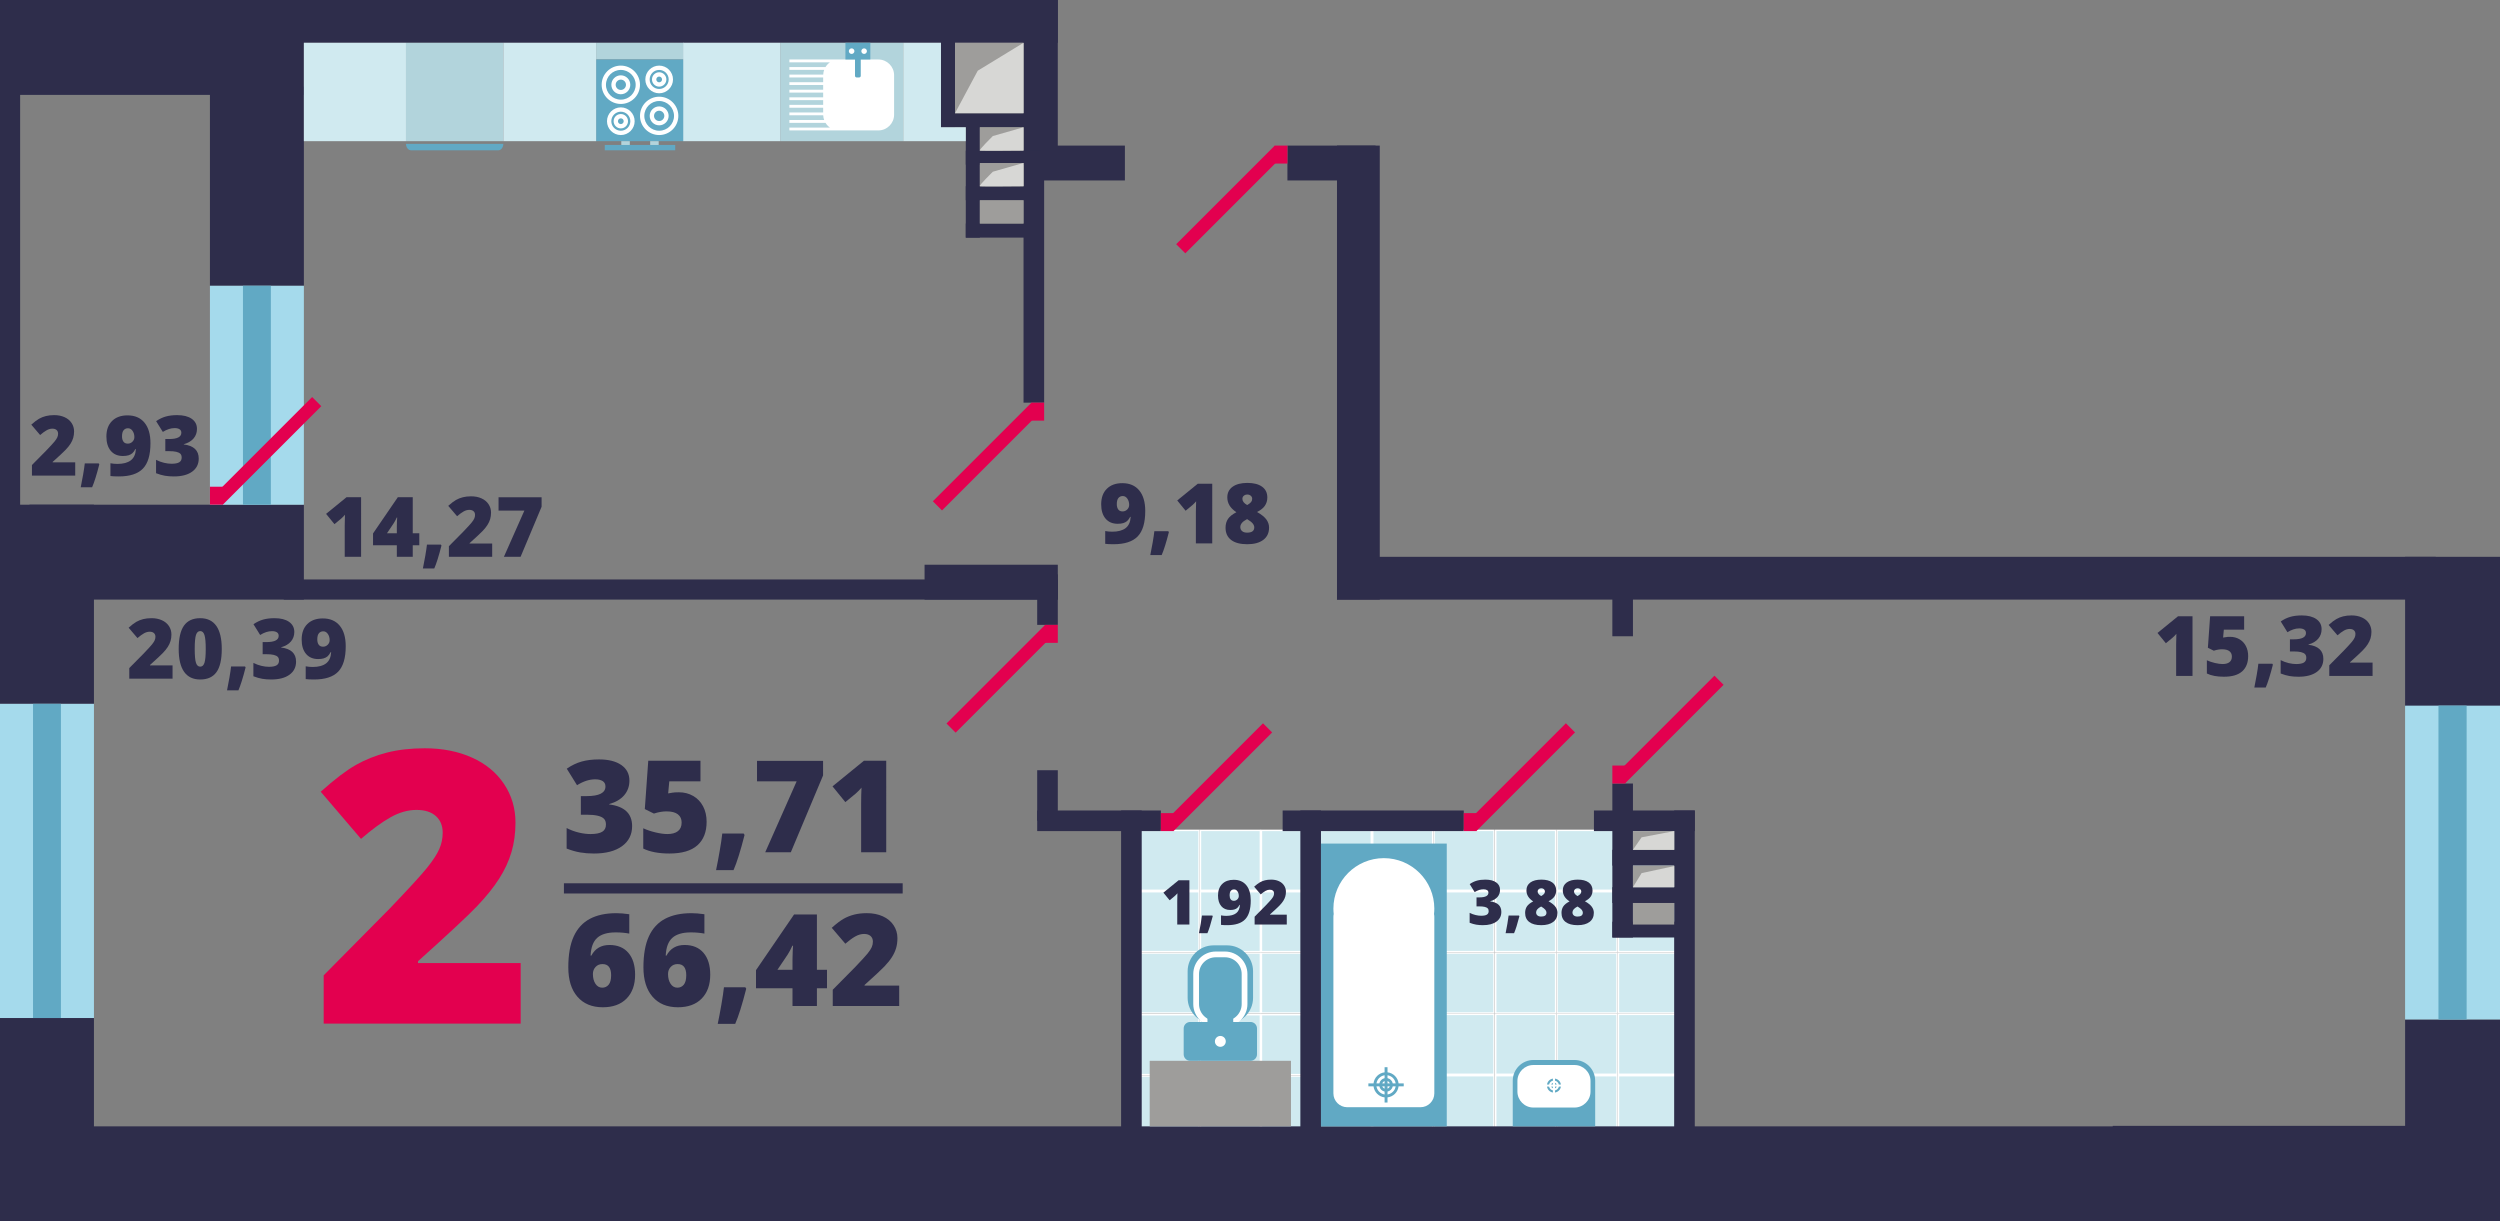 <?xml version="1.0" encoding="utf-8"?>
<!-- Generator: Adobe Illustrator 16.0.0, SVG Export Plug-In . SVG Version: 6.00 Build 0)  -->
<!DOCTYPE svg PUBLIC "-//W3C//DTD SVG 1.1//EN" "http://www.w3.org/Graphics/SVG/1.1/DTD/svg11.dtd">
<svg version="1.1" id="Слой_1" xmlns="http://www.w3.org/2000/svg" xmlns:xlink="http://www.w3.org/1999/xlink" x="0px" y="0px"
	 width="434.667px" height="212.333px" viewBox="0 0 434.667 212.333" enable-background="new 0 0 434.667 212.333"
	 xml:space="preserve">
<rect x="0" y="0" width="434.667" height="212.333" fill="#808080" stroke="none"/>
<rect x="228.007" y="155.041" fill="#D0EAF0" width="10.417" height="10.417"/>
<path fill="#FFFFFF" d="M238.298,165.333h-10.167v-10.167h10.167V165.333z M238.548,154.916h-10.667v10.667h10.667V154.916z"/>
<rect x="238.673" y="155.041" fill="#D0EAF0" width="10.417" height="10.417"/>
<path fill="#FFFFFF" d="M248.965,165.333h-10.167v-10.167h10.167V165.333z M249.215,154.916h-10.667v10.667h10.667V154.916z"/>
<rect x="249.34" y="155.041" fill="#D0EAF0" width="10.417" height="10.417"/>
<path fill="#FFFFFF" d="M259.631,165.333h-10.167v-10.167h10.167V165.333z M259.881,154.916h-10.667v10.667h10.667V154.916z"/>
<rect x="260.057" y="155.041" fill="#D0EAF0" width="10.417" height="10.417"/>
<path fill="#FFFFFF" d="M270.349,165.333h-10.167v-10.167h10.167V165.333z M270.599,154.916h-10.667v10.667h10.667V154.916z"/>
<rect x="270.724" y="155.041" fill="#D0EAF0" width="10.417" height="10.417"/>
<path fill="#FFFFFF" d="M281.016,165.333h-10.167v-10.167h10.167V165.333z M281.266,154.916h-10.667v10.667h10.667V154.916z"/>
<rect x="281.391" y="155.041" fill="#D0EAF0" width="10.417" height="10.417"/>
<path fill="#FFFFFF" d="M291.683,165.333h-10.167v-10.167h10.167V165.333z M291.933,154.916h-10.667v10.667h10.667V154.916z"/>
<rect x="228.007" y="144.375" fill="#D0EAF0" width="10.417" height="10.417"/>
<path fill="#FFFFFF" d="M238.298,154.666h-10.167v-10.167h10.167V154.666z M238.548,144.25h-10.667v10.667h10.667V144.25z"/>
<rect x="238.673" y="144.375" fill="#D0EAF0" width="10.417" height="10.417"/>
<path fill="#FFFFFF" d="M248.965,154.666h-10.167v-10.167h10.167V154.666z M249.215,144.25h-10.667v10.667h10.667V144.25z"/>
<rect x="249.34" y="144.375" fill="#D0EAF0" width="10.417" height="10.417"/>
<path fill="#FFFFFF" d="M259.631,154.666h-10.167v-10.167h10.167V154.666z M259.881,144.25h-10.667v10.667h10.667V144.25z"/>
<rect x="260.057" y="144.375" fill="#D0EAF0" width="10.417" height="10.417"/>
<path fill="#FFFFFF" d="M270.349,154.666h-10.167v-10.167h10.167V154.666z M270.599,144.25h-10.667v10.667h10.667V144.25z"/>
<rect x="270.724" y="144.375" fill="#D0EAF0" width="10.417" height="10.417"/>
<path fill="#FFFFFF" d="M281.016,154.666h-10.167v-10.167h10.167V154.666z M281.266,144.25h-10.667v10.667h10.667V144.25z"/>
<rect x="281.391" y="144.375" fill="#D0EAF0" width="10.417" height="10.417"/>
<path fill="#FFFFFF" d="M291.683,154.666h-10.167v-10.167h10.167V154.666z M291.933,144.25h-10.667v10.667h10.667V144.25z"/>
<rect x="228.007" y="165.708" fill="#D0EAF0" width="10.417" height="10.417"/>
<path fill="#FFFFFF" d="M238.298,176h-10.167v-10.167h10.167V176z M238.548,165.583h-10.667v10.667h10.667V165.583z"/>
<rect x="238.673" y="165.708" fill="#D0EAF0" width="10.417" height="10.417"/>
<path fill="#FFFFFF" d="M248.965,176h-10.167v-10.167h10.167V176z M249.215,165.583h-10.667v10.667h10.667V165.583z"/>
<rect x="249.34" y="165.708" fill="#D0EAF0" width="10.417" height="10.417"/>
<path fill="#FFFFFF" d="M259.631,176h-10.167v-10.167h10.167V176z M259.881,165.583h-10.667v10.667h10.667V165.583z"/>
<rect x="260.057" y="165.708" fill="#D0EAF0" width="10.417" height="10.417"/>
<path fill="#FFFFFF" d="M270.349,176h-10.167v-10.167h10.167V176z M270.599,165.583h-10.667v10.667h10.667V165.583z"/>
<rect x="270.724" y="165.708" fill="#D0EAF0" width="10.417" height="10.417"/>
<path fill="#FFFFFF" d="M281.016,176h-10.167v-10.167h10.167V176z M281.266,165.583h-10.667v10.667h10.667V165.583z"/>
<rect x="281.391" y="165.708" fill="#D0EAF0" width="10.417" height="10.417"/>
<path fill="#FFFFFF" d="M291.683,176h-10.167v-10.167h10.167V176z M291.933,165.583h-10.667v10.667h10.667V165.583z"/>
<rect x="228.007" y="176.365" fill="#D0EAF0" width="10.417" height="10.416"/>
<path fill="#FFFFFF" d="M238.298,186.656h-10.167v-10.167h10.167V186.656z M238.548,176.239h-10.667v10.667h10.667V176.239z"/>
<rect x="238.673" y="176.365" fill="#D0EAF0" width="10.417" height="10.416"/>
<path fill="#FFFFFF" d="M248.965,186.656h-10.167v-10.167h10.167V186.656z M249.215,176.239h-10.667v10.667h10.667V176.239z"/>
<rect x="249.34" y="176.365" fill="#D0EAF0" width="10.417" height="10.416"/>
<path fill="#FFFFFF" d="M259.631,186.656h-10.167v-10.167h10.167V186.656z M259.881,176.239h-10.667v10.667h10.667V176.239z"/>
<rect x="260.057" y="176.365" fill="#D0EAF0" width="10.417" height="10.416"/>
<path fill="#FFFFFF" d="M270.349,186.656h-10.167v-10.167h10.167V186.656z M270.599,176.239h-10.667v10.667h10.667V176.239z"/>
<rect x="270.724" y="176.365" fill="#D0EAF0" width="10.417" height="10.416"/>
<path fill="#FFFFFF" d="M281.016,186.656h-10.167v-10.167h10.167V186.656z M281.266,176.239h-10.667v10.667h10.667V176.239z"/>
<rect x="281.391" y="176.365" fill="#D0EAF0" width="10.417" height="10.416"/>
<path fill="#FFFFFF" d="M291.683,186.656h-10.167v-10.167h10.167V186.656z M291.933,176.239h-10.667v10.667h10.667V176.239z"/>
<rect x="228.007" y="187.031" fill="#D0EAF0" width="10.417" height="10.417"/>
<path fill="#FFFFFF" d="M238.298,197.323h-10.167v-10.167h10.167V197.323z M238.548,186.906h-10.667v10.667h10.667V186.906z"/>
<rect x="238.673" y="187.031" fill="#D0EAF0" width="10.417" height="10.417"/>
<path fill="#FFFFFF" d="M248.965,197.323h-10.167v-10.167h10.167V197.323z M249.215,186.906h-10.667v10.667h10.667V186.906z"/>
<rect x="249.34" y="187.031" fill="#D0EAF0" width="10.417" height="10.417"/>
<path fill="#FFFFFF" d="M259.631,197.323h-10.167v-10.167h10.167V197.323z M259.881,186.906h-10.667v10.667h10.667V186.906z"/>
<rect x="260.057" y="187.031" fill="#D0EAF0" width="10.417" height="10.417"/>
<path fill="#FFFFFF" d="M270.349,197.323h-10.167v-10.167h10.167V197.323z M270.599,186.906h-10.667v10.667h10.667V186.906z"/>
<rect x="270.724" y="187.031" fill="#D0EAF0" width="10.417" height="10.417"/>
<path fill="#FFFFFF" d="M281.016,197.323h-10.167v-10.167h10.167V197.323z M281.266,186.906h-10.667v10.667h10.667V186.906z"/>
<rect x="281.391" y="187.031" fill="#D0EAF0" width="10.417" height="10.417"/>
<path fill="#FFFFFF" d="M291.683,197.323h-10.167v-10.167h10.167V197.323z M291.933,186.906h-10.667v10.667h10.667V186.906z"/>
<rect x="228.007" y="197.634" fill="#D0EAF0" width="10.417" height="9.907"/>
<path fill="#FFFFFF" d="M238.298,207.416h-10.167v-9.657h10.167V207.416z M238.548,197.509h-10.667v10.157h10.667V197.509z"/>
<rect x="238.673" y="197.634" fill="#D0EAF0" width="10.417" height="9.907"/>
<path fill="#FFFFFF" d="M248.965,207.416h-10.167v-9.657h10.167V207.416z M249.215,197.509h-10.667v10.157h10.667V197.509z"/>
<rect x="249.34" y="197.634" fill="#D0EAF0" width="10.417" height="9.907"/>
<path fill="#FFFFFF" d="M259.631,207.416h-10.167v-9.657h10.167V207.416z M259.881,197.509h-10.667v10.157h10.667V197.509z"/>
<rect x="260.057" y="197.634" fill="#D0EAF0" width="10.417" height="9.907"/>
<path fill="#FFFFFF" d="M270.349,207.416h-10.167v-9.657h10.167V207.416z M270.599,197.509h-10.667v10.157h10.667V197.509z"/>
<rect x="270.724" y="197.634" fill="#D0EAF0" width="10.417" height="9.907"/>
<path fill="#FFFFFF" d="M281.016,207.416h-10.167v-9.657h10.167V207.416z M281.266,197.509h-10.667v10.157h10.667V197.509z"/>
<rect x="281.391" y="197.634" fill="#D0EAF0" width="10.417" height="9.907"/>
<path fill="#FFFFFF" d="M291.683,207.416h-10.167v-9.657h10.167V207.416z M291.933,197.509h-10.667v10.157h10.667V197.509z"/>
<rect x="198.053" y="197.76" fill="#D0EAF0" width="10.416" height="10.417"/>
<path fill="#FFFFFF" d="M198.177,197.885h10.167v10.167h-10.167V197.885z M197.927,208.302h10.667v-10.667h-10.667V208.302z"/>
<rect x="198.053" y="187.093" fill="#D0EAF0" width="10.416" height="10.417"/>
<path fill="#FFFFFF" d="M198.177,187.218h10.167v10.167h-10.167V187.218z M197.927,197.635h10.667v-10.667h-10.667V197.635z"/>
<rect x="198.053" y="176.427" fill="#D0EAF0" width="10.416" height="10.417"/>
<path fill="#FFFFFF" d="M198.177,176.552h10.167v10.167h-10.167V176.552z M197.927,186.968h10.667v-10.667h-10.667V186.968z"/>
<rect x="198.053" y="165.708" fill="#D0EAF0" width="10.416" height="10.417"/>
<path fill="#FFFFFF" d="M198.177,165.833h10.167V176h-10.167V165.833z M197.927,176.25h10.667v-10.667h-10.667V176.25z"/>
<rect x="198.053" y="155.041" fill="#D0EAF0" width="10.416" height="10.417"/>
<path fill="#FFFFFF" d="M198.177,155.166h10.167v10.167h-10.167V155.166z M197.927,165.583h10.667v-10.667h-10.667V165.583z"/>
<rect x="198.053" y="144.374" fill="#D0EAF0" width="10.416" height="10.417"/>
<path fill="#FFFFFF" d="M198.177,144.5h10.167v10.167h-10.167V144.5z M197.927,154.916h10.667v-10.667h-10.667V154.916z"/>
<rect x="208.719" y="197.76" fill="#D0EAF0" width="10.417" height="10.417"/>
<path fill="#FFFFFF" d="M208.844,197.885h10.167v10.167h-10.167V197.885z M208.594,208.302h10.667v-10.667h-10.667V208.302z"/>
<rect x="208.719" y="187.093" fill="#D0EAF0" width="10.417" height="10.417"/>
<path fill="#FFFFFF" d="M208.844,187.218h10.167v10.167h-10.167V187.218z M208.594,197.635h10.667v-10.667h-10.667V197.635z"/>
<rect x="208.719" y="176.427" fill="#D0EAF0" width="10.417" height="10.417"/>
<path fill="#FFFFFF" d="M208.844,176.552h10.167v10.167h-10.167V176.552z M208.594,186.968h10.667v-10.667h-10.667V186.968z"/>
<rect x="208.719" y="165.708" fill="#D0EAF0" width="10.417" height="10.417"/>
<path fill="#FFFFFF" d="M208.844,165.833h10.167V176h-10.167V165.833z M208.594,176.25h10.667v-10.667h-10.667V176.25z"/>
<rect x="208.719" y="155.041" fill="#D0EAF0" width="10.417" height="10.417"/>
<path fill="#FFFFFF" d="M208.844,155.166h10.167v10.167h-10.167V155.166z M208.594,165.583h10.667v-10.667h-10.667V165.583z"/>
<rect x="208.719" y="144.374" fill="#D0EAF0" width="10.417" height="10.417"/>
<path fill="#FFFFFF" d="M208.844,144.5h10.167v10.167h-10.167V144.5z M208.594,154.916h10.667v-10.667h-10.667V154.916z"/>
<rect x="219.322" y="197.76" fill="#D0EAF0" width="9.907" height="10.417"/>
<path fill="#FFFFFF" d="M219.448,197.885h9.657v10.167h-9.657V197.885z M219.198,208.302h10.157v-10.667h-10.157V208.302z"/>
<rect x="219.322" y="187.093" fill="#D0EAF0" width="9.907" height="10.417"/>
<path fill="#FFFFFF" d="M219.448,187.218h9.657v10.167h-9.657V187.218z M219.198,197.635h10.157v-10.667h-10.157V197.635z"/>
<rect x="219.322" y="176.427" fill="#D0EAF0" width="9.907" height="10.417"/>
<path fill="#FFFFFF" d="M219.448,176.552h9.657v10.167h-9.657V176.552z M219.198,186.968h10.157v-10.667h-10.157V186.968z"/>
<rect x="219.322" y="165.708" fill="#D0EAF0" width="9.907" height="10.417"/>
<path fill="#FFFFFF" d="M219.448,165.833h9.657V176h-9.657V165.833z M219.198,176.25h10.157v-10.667h-10.157V176.25z"/>
<rect x="219.322" y="155.041" fill="#D0EAF0" width="9.907" height="10.417"/>
<path fill="#FFFFFF" d="M219.448,155.166h9.657v10.167h-9.657V155.166z M219.198,165.583h10.157v-10.667h-10.157V165.583z"/>
<rect x="219.322" y="144.374" fill="#D0EAF0" width="9.907" height="10.417"/>
<path fill="#FFFFFF" d="M219.448,144.5h9.657v10.167h-9.657V144.5z M219.198,154.916h10.157v-10.667h-10.157V154.916z"/>
<rect x="232.458" y="96.813" fill="#2E2D4B" width="191.042" height="7.437"/>
<rect x="38.631" fill="#2E2D4B" width="145.286" height="7.438"/>
<rect x="232.458" y="25.313" fill="#2E2D4B" width="7.438" height="78.937"/>
<rect y="204.617" fill="#2E2D4B" width="378.083" height="7.716"/>
<rect y="195.836" fill="#2E2D4B" width="425.333" height="12.41"/>
<rect x="160.751" y="98.188" fill="#2E2D4B" width="23.167" height="6.062"/>
<rect x="223.84" y="25.313" fill="#2E2D4B" width="15.328" height="6.062"/>
<rect x="180.255" y="25.313" fill="#2E2D4B" width="15.328" height="6.062"/>
<rect x="49.335" y="100.75" fill="#2E2D4B" width="134.583" height="3.5"/>
<rect x="194.923" y="140.917" fill="#2E2D4B" width="3.583" height="57.066"/>
<rect x="226.09" y="140.917" fill="#2E2D4B" width="3.583" height="57.066"/>
<rect x="291.083" y="140.917" fill="#2E2D4B" width="3.583" height="57.066"/>
<rect x="223.009" y="140.917" fill="#2E2D4B" width="31.491" height="3.583"/>
<rect x="277.13" y="140.917" fill="#2E2D4B" width="17.537" height="3.583"/>
<rect x="180.333" y="133.916" fill="#2E2D4B" width="3.583" height="8.792"/>
<rect x="180.333" y="99.854" fill="#2E2D4B" width="3.583" height="8.792"/>
<rect x="177.958" y="6.125" fill="#2E2D4B" width="3.583" height="63.885"/>
<polyline fill="#2E2D4B" points="183.916,0 183.916,27.411 177.958,27.411 177.958,0 "/>
<rect x="163.6" y="6.125" fill="#2E2D4B" width="2.445" height="16"/>
<rect x="163.6" y="19.68" fill="#2E2D4B" width="16" height="2.445"/>
<rect x="167.918" y="38.867" fill="#2E2D4B" width="13.167" height="2.445"/>
<rect x="167.918" y="32.375" fill="#2E2D4B" width="13.167" height="2.445"/>
<rect x="167.918" y="26.188" fill="#2E2D4B" width="13.167" height="2.445"/>
<rect x="167.917" y="20.375" fill="#2E2D4B" width="2.445" height="20.938"/>
<rect x="280.333" y="99.854" fill="#2E2D4B" width="3.583" height="10.771"/>
<rect x="280.333" y="136.229" fill="#2E2D4B" width="3.583" height="26.771"/>
<rect x="180.333" y="140.917" fill="#2E2D4B" width="21.5" height="3.583"/>
<rect fill="#2E2D4B" width="3.5" height="98.188"/>
<rect x="418.167" y="177.25" fill="#2E2D4B" width="16.5" height="35.083"/>
<rect x="418.167" y="96.813" fill="#2E2D4B" width="16.5" height="25.969"/>
<rect x="367.333" y="195.75" fill="#2E2D4B" width="67.333" height="16.583"/>
<rect x="5.119" y="87.75" fill="#2E2D4B" width="47.714" height="16.5"/>
<rect x="1.75" fill="#2E2D4B" width="51.083" height="16.5"/>
<rect y="177" fill="#2E2D4B" width="16.333" height="33.083"/>
<rect y="87.75" fill="#2E2D4B" width="16.333" height="34.625"/>
<rect x="36.5" y="15.063" fill="#2E2D4B" width="16.333" height="34.625"/>
<rect x="280.333" y="160.25" fill="#2E2D4B" width="13.417" height="2.75"/>
<rect x="280.333" y="147.75" fill="#2E2D4B" width="13.417" height="2.75"/>
<rect x="280.333" y="154.25" fill="#2E2D4B" width="13.417" height="2.75"/>
<rect x="199.896" y="184.438" fill="#9E9D9B" width="24.562" height="11.399"/>
<rect x="283.916" y="144.5" fill="#9E9D9B" width="7.167" height="3.25"/>
<rect x="283.916" y="150.5" fill="#9E9D9B" width="7.167" height="3.75"/>
<rect x="283.916" y="157" fill="#9E9D9B" width="7.167" height="3.75"/>
<polygon fill="#D7D7D5" points="285.417,145.583 291.084,144.5 291.084,147.75 283.917,147.75 "/>
<polygon fill="#D7D7D5" points="285.417,151.806 291.084,150.584 291.084,154.25 283.917,154.25 "/>
<rect x="170.361" y="34.819" fill="#9E9D9B" width="7.597" height="4.048"/>
<rect x="170.361" y="28.343" fill="#9E9D9B" width="7.597" height="4.048"/>
<rect x="170.361" y="22.125" fill="#9E9D9B" width="7.597" height="4.048"/>
<path fill="#D7D7D5" d="M172.615,23.657c0,0-2.475,2.439-2.253,2.517c0.222,0.077,7.597,0,7.597,0v-4.048L172.615,23.657z"/>
<path fill="#D7D7D5" d="M172.615,29.859c0,0-2.475,2.439-2.253,2.516c0.222,0.078,7.597,0,7.597,0v-4.047L172.615,29.859z"/>
<rect x="166.045" y="7.438" fill="#9E9D9B" width="11.913" height="12.243"/>
<polygon fill="#D7D7D5" points="170,12.292 166.045,19.68 177.958,19.68 177.958,7.438 "/>
<rect y="122.375" fill="#A5DAEC" width="16.333" height="54.625"/>
<rect x="5.742" y="122.375" fill="#61A9C4" width="4.85" height="54.625"/>
<rect x="36.5" y="49.688" fill="#A5DAEC" width="16.333" height="38.063"/>
<rect x="42.242" y="49.688" fill="#61A9C4" width="4.85" height="38.063"/>
<rect x="418.167" y="122.688" fill="#A5DAEC" width="16.5" height="54.563"/>
<rect x="423.968" y="122.688" fill="#61A9C4" width="4.898" height="54.563"/>
<rect x="201.833" y="141.375" fill="#E3004F" width="2.25" height="3.125"/>
<rect x="210.715" y="123.041" transform="matrix(0.707 0.707 -0.707 0.707 157.609 -110.21)" fill="#E3004F" width="2.25" height="24.21"/>
<rect x="254.5" y="141.375" fill="#E3004F" width="2.25" height="3.125"/>
<rect x="263.381" y="123.041" transform="matrix(0.707 0.707 -0.707 0.707 173.035 -147.451)" fill="#E3004F" width="2.25" height="24.21"/>
<rect x="280.333" y="133.104" fill="#E3004F" width="2.25" height="3.125"/>
<rect x="289.215" y="114.77" transform="matrix(0.707 0.707 -0.707 0.707 174.753 -168.141)" fill="#E3004F" width="2.25" height="24.21"/>
<rect x="181.668" y="108.646" fill="#E3004F" width="2.25" height="3.125"/>
<rect x="172.785" y="105.896" transform="matrix(-0.707 -0.707 0.707 -0.707 213.444 324.413)" fill="#E3004F" width="2.25" height="24.21"/>
<rect x="179.293" y="70.01" fill="#E3004F" width="2.25" height="3.125"/>
<rect x="170.41" y="67.261" transform="matrix(-0.707 -0.707 0.707 -0.707 236.709 256.78)" fill="#E3004F" width="2.25" height="24.21"/>
<rect x="36.5" y="84.625" fill="#E3004F" width="2.25" height="3.125"/>
<rect x="45.381" y="66.291" transform="matrix(0.707 0.707 -0.707 0.707 69.056 -9.923)" fill="#E3004F" width="2.25" height="24.21"/>
<rect x="221.59" y="25.313" fill="#E3004F" width="2.25" height="3.125"/>
<rect x="212.708" y="22.563" transform="matrix(-0.707 -0.707 0.707 -0.707 340.521 210.384)" fill="#E3004F" width="2.25" height="24.21"/>
<rect x="229.673" y="146.67" fill="#61A9C4" width="21.871" height="49.167"/>
<path fill="#FFFFFF" d="M242.659,188.875h-0.503c-0.101,0.461-0.451,0.811-0.912,0.913v0.502
	C241.975,190.18,242.548,189.606,242.659,188.875"/>
<path fill="#FFFFFF" d="M241.648,188.875h-0.404v0.404C241.43,189.207,241.576,189.061,241.648,188.875"/>
<path fill="#FFFFFF" d="M242.156,188.366h0.503c-0.111-0.731-0.685-1.305-1.416-1.415v0.502
	C241.705,187.555,242.054,187.905,242.156,188.366"/>
<path fill="#FFFFFF" d="M241.244,187.962v0.404h0.404C241.576,188.181,241.43,188.034,241.244,187.962"/>
<path fill="#FFFFFF" d="M240.735,189.279v-0.404h-0.404C240.403,189.062,240.549,189.208,240.735,189.279"/>
<path fill="#FFFFFF" d="M240.331,188.366h0.404v-0.404C240.548,188.034,240.402,188.18,240.331,188.366"/>
<path fill="#FFFFFF" d="M231.834,190.104c0,1.323,1.082,2.405,2.405,2.405h12.737c1.323,0,2.405-1.082,2.405-2.405v-30.687
	c0-0.17-0.019-0.335-0.053-0.495c0.034-0.311,0.053-0.626,0.053-0.946c0-4.845-3.928-8.774-8.774-8.774
	c-4.845,0-8.773,3.929-8.773,8.774c0,0.32,0.019,0.635,0.053,0.946c-0.034,0.16-0.053,0.325-0.053,0.495V190.104z M237.916,188.366
	h0.895c0.118-1.01,0.914-1.806,1.924-1.924v-0.895h0.508v0.895c1.01,0.118,1.806,0.914,1.924,1.924h0.895v0.509h-0.895
	c-0.118,1.01-0.914,1.806-1.924,1.924v0.894h-0.508v-0.894c-1.01-0.118-1.806-0.914-1.924-1.924h-0.895V188.366z"/>
<path fill="#FFFFFF" d="M240.735,190.291v-0.503c-0.462-0.101-0.811-0.451-0.913-0.912h-0.502
	C239.43,189.606,240.004,190.18,240.735,190.291"/>
<path fill="#FFFFFF" d="M240.735,187.454v-0.503c-0.731,0.111-1.305,0.685-1.415,1.416h0.502
	C239.924,187.905,240.273,187.556,240.735,187.454"/>
<path fill="#61A9C4" d="M277.349,195.837v-5.771v-1.323V187.9c0-1.983-1.622-3.605-3.604-3.605h-7.125
	c-1.982,0-3.604,1.622-3.604,3.605v0.843v1.323v5.771H277.349z"/>
<path fill="#FFFFFF" d="M266.609,185.17h7.146c1.53,0,2.781,1.252,2.781,2.781v1.833c0,1.53-1.251,2.781-2.781,2.781h-7.146
	c-1.53,0-2.781-1.251-2.781-2.781v-1.833C263.828,186.422,265.079,185.17,266.609,185.17"/>
<path fill="#61A9C4" d="M271.391,188.927h-0.364c-0.074,0.334-0.327,0.587-0.661,0.661v0.364
	C270.895,189.872,271.311,189.456,271.391,188.927"/>
<path fill="#61A9C4" d="M270.659,188.927h-0.293v0.293C270.5,189.168,270.606,189.063,270.659,188.927"/>
<path fill="#61A9C4" d="M271.027,188.559h0.364c-0.08-0.529-0.496-0.945-1.025-1.025v0.364
	C270.7,187.972,270.954,188.225,271.027,188.559"/>
<path fill="#61A9C4" d="M270.366,188.266v0.293h0.293C270.607,188.424,270.501,188.318,270.366,188.266"/>
<path fill="#61A9C4" d="M269.998,189.22v-0.293h-0.293C269.756,189.062,269.863,189.168,269.998,189.22"/>
<path fill="#61A9C4" d="M269.705,188.559h0.293v-0.293C269.863,188.317,269.757,188.424,269.705,188.559"/>
<path fill="#61A9C4" d="M269.998,189.952v-0.364c-0.334-0.074-0.587-0.327-0.661-0.661h-0.364
	C269.053,189.456,269.469,189.872,269.998,189.952"/>
<path fill="#61A9C4" d="M269.998,187.898v-0.364c-0.53,0.08-0.945,0.496-1.025,1.025h0.364
	C269.411,188.225,269.664,187.972,269.998,187.898"/>
<path fill="#61A9C4" d="M210.99,164.366h2.375c2.475,0,4.5,2.025,4.5,4.5v4.625c0,2.475-2.025,4.5-4.5,4.5h-2.375
	c-2.475,0-4.5-2.025-4.5-4.5v-4.625C206.49,166.391,208.515,164.366,210.99,164.366"/>
<path fill="#FFFFFF" d="M211.379,165.439h1.596c2.156,0,3.911,1.754,3.911,3.91v5.231c0,2.156-1.755,3.911-3.911,3.911h-1.596
	c-2.156,0-3.91-1.755-3.91-3.911v-5.231C207.469,167.193,209.223,165.439,211.379,165.439 M212.975,177.491
	c1.605,0,2.911-1.306,2.911-2.911v-5.231c0-1.604-1.306-2.91-2.911-2.91h-1.596c-1.605,0-2.91,1.306-2.91,2.91v5.231
	c0,1.604,1.305,2.911,2.91,2.911H212.975z"/>
<path fill="#61A9C4" d="M206.927,177.688h10.5c0.619,0,1.125,0.506,1.125,1.125v4.5c0,0.619-0.506,1.125-1.125,1.125h-10.5
	c-0.619,0-1.125-0.506-1.125-1.125v-4.5C205.802,178.194,206.308,177.688,206.927,177.688"/>
<path fill="#61A9C4" d="M210.427,175.948h3.5c0.269,0,0.49,0.22,0.49,0.49v2.5c0,0.269-0.221,0.489-0.49,0.489h-3.5
	c-0.269,0-0.49-0.22-0.49-0.489v-2.5C209.937,176.168,210.158,175.948,210.427,175.948"/>
<path fill="#FFFFFF" d="M211.231,181.063c0-0.523,0.424-0.946,0.946-0.946c0.523,0,0.947,0.423,0.947,0.946
	s-0.424,0.946-0.947,0.946C211.655,182.009,211.231,181.586,211.231,181.063"/>
<rect x="135.657" y="7.438" fill="#B2D4DC" width="21.387" height="17.107"/>
<path fill="#FFFFFF" d="M152.724,10.343h-6.103h-0.772h-8.604v0.491h7.052c-0.311,0.218-0.57,0.5-0.769,0.825h-6.283v0.491h6.047
	c-0.094,0.26-0.152,0.536-0.162,0.824h-5.885v0.492h5.875v0.824h-5.875v0.492h5.875v0.824h-5.875v0.492h5.875v0.824h-5.875v0.491
	h5.875v0.825h-5.875v0.491h5.875v0.824h-5.875v0.492h5.885c0.01,0.289,0.068,0.564,0.162,0.824h-6.047v0.492h6.283
	c0.199,0.324,0.458,0.607,0.769,0.824h-7.052v0.491h8.604h0.772h6.103c1.501,0,2.729-1.228,2.729-2.729v-6.875
	C155.453,11.571,154.225,10.343,152.724,10.343"/>
<path fill="#61A9C4" d="M151.323,7.438h-4.333v2.905h1.666v2.842c0,0.154,0.127,0.281,0.282,0.281h0.437
	c0.155,0,0.281-0.127,0.281-0.281v-2.842h1.667V7.438z"/>
<path fill="#FFFFFF" d="M148.554,8.893c0,0.267-0.217,0.484-0.484,0.484c-0.268,0-0.485-0.217-0.485-0.484s0.217-0.484,0.485-0.484
	C148.337,8.409,148.554,8.625,148.554,8.893"/>
<path fill="#FFFFFF" d="M150.726,8.893c0,0.267-0.217,0.484-0.484,0.484c-0.268,0-0.485-0.217-0.485-0.484s0.217-0.484,0.485-0.484
	C150.509,8.409,150.726,8.625,150.726,8.893"/>
<rect x="103.65" y="7.438" fill="#B2D4DC" width="15.25" height="2.905"/>
<rect x="103.65" y="10.342" fill="#61A9C4" width="15.25" height="14.202"/>
<rect x="105.15" y="25.204" fill="#61A9C4" width="12.25" height="0.927"/>
<path fill="#FFFFFF" d="M114.608,16.22c-1.327,0-2.406-1.08-2.406-2.406c0-1.327,1.079-2.406,2.406-2.406
	c1.326,0,2.405,1.079,2.405,2.406C117.013,15.14,115.934,16.22,114.608,16.22 M114.608,12.158c-0.913,0-1.656,0.743-1.656,1.656
	c0,0.913,0.743,1.656,1.656,1.656s1.655-0.743,1.655-1.656C116.263,12.901,115.521,12.158,114.608,12.158"/>
<path fill="#FFFFFF" d="M114.608,15.063c-0.689,0-1.25-0.561-1.25-1.25s0.561-1.25,1.25-1.25s1.25,0.561,1.25,1.25
	S115.297,15.063,114.608,15.063 M114.608,13.313c-0.275,0-0.5,0.224-0.5,0.5s0.225,0.5,0.5,0.5s0.5-0.224,0.5-0.5
	S114.883,13.313,114.608,13.313"/>
<path fill="#FFFFFF" d="M114.608,21.792c-0.908,0-1.646-0.738-1.646-1.646c0-0.907,0.738-1.646,1.646-1.646
	c0.907,0,1.646,0.739,1.646,1.646C116.254,21.055,115.515,21.792,114.608,21.792 M114.608,19.25c-0.494,0-0.896,0.403-0.896,0.896
	c0,0.495,0.402,0.896,0.896,0.896s0.896-0.401,0.896-0.896C115.504,19.653,115.102,19.25,114.608,19.25"/>
<path fill="#FFFFFF" d="M114.608,23.48c-1.838,0-3.334-1.496-3.334-3.334c0-1.837,1.496-3.333,3.334-3.333s3.333,1.496,3.333,3.333
	C117.941,21.984,116.446,23.48,114.608,23.48 M114.608,17.563c-1.425,0-2.584,1.159-2.584,2.583c0,1.425,1.159,2.584,2.584,2.584
	c1.424,0,2.583-1.159,2.583-2.584C117.191,18.723,116.032,17.563,114.608,17.563"/>
<path fill="#FFFFFF" d="M107.94,18.668c1.327,0,2.406,1.08,2.406,2.406c0,1.327-1.079,2.406-2.406,2.406
	c-1.326,0-2.405-1.079-2.405-2.406C105.535,19.749,106.614,18.668,107.94,18.668 M107.94,22.73c0.913,0,1.656-0.743,1.656-1.656
	c0-0.913-0.743-1.656-1.656-1.656s-1.655,0.743-1.655,1.656C106.285,21.987,107.027,22.73,107.94,22.73"/>
<path fill="#FFFFFF" d="M107.94,19.825c0.689,0,1.25,0.561,1.25,1.25s-0.561,1.25-1.25,1.25s-1.25-0.561-1.25-1.25
	S107.251,19.825,107.94,19.825 M107.94,21.575c0.275,0,0.5-0.224,0.5-0.5s-0.225-0.5-0.5-0.5s-0.5,0.224-0.5,0.5
	S107.665,21.575,107.94,21.575"/>
<path fill="#FFFFFF" d="M107.94,13.095c0.908,0,1.646,0.739,1.646,1.646c0,0.908-0.738,1.646-1.646,1.646
	c-0.907,0-1.646-0.738-1.646-1.646C106.294,13.834,107.033,13.095,107.94,13.095 M107.94,15.637c0.494,0,0.896-0.402,0.896-0.896
	c0-0.494-0.402-0.896-0.896-0.896s-0.896,0.402-0.896,0.896C107.044,15.235,107.446,15.637,107.94,15.637"/>
<path fill="#FFFFFF" d="M107.94,11.408c1.838,0,3.334,1.496,3.334,3.334c0,1.837-1.496,3.333-3.334,3.333s-3.333-1.496-3.333-3.333
	C104.607,12.904,106.102,11.408,107.94,11.408 M107.94,17.325c1.425,0,2.584-1.159,2.584-2.583c0-1.425-1.159-2.584-2.584-2.584
	c-1.424,0-2.583,1.159-2.583,2.584C105.357,16.166,106.516,17.325,107.94,17.325"/>
<rect x="108.023" y="24.544" fill="#B2D4DC" width="1.481" height="0.66"/>
<rect x="113.044" y="24.544" fill="#B2D4DC" width="1.481" height="0.66"/>
<rect x="70.583" y="7.438" fill="#B2D4DC" width="16.937" height="17.107"/>
<path fill="#61A9C4" d="M70.588,25.018c0.015,0.615,0.398,1.115,0.87,1.115h15.187c0.472,0,0.855-0.5,0.87-1.115H70.588z"/>
<rect x="52.833" y="7.438" fill="#D0EAF0" width="17.75" height="17.107"/>
<rect x="87.517" y="7.438" fill="#D0EAF0" width="16.133" height="17.107"/>
<rect x="118.795" y="7.438" fill="#D0EAF0" width="16.861" height="17.107"/>
<polygon fill="#D0EAF0" points="163.601,22.125 163.601,7.438 157.042,7.438 157.042,24.545 161.358,24.545 163.601,24.545 
	167.917,24.545 167.917,22.125 "/>
<path fill="#E3004F" d="M90.528,177.971H56.279v-8.393l11.523-11.653c3.293-3.442,5.445-5.794,6.456-7.053
	c1.012-1.258,1.716-2.339,2.115-3.244c0.398-0.903,0.597-1.85,0.597-2.841c0-1.226-0.398-2.194-1.194-2.904
	c-0.797-0.711-1.916-1.065-3.357-1.065c-1.485,0-2.986,0.424-4.503,1.274c-1.517,0.851-3.234,2.105-5.149,3.761l-7.005-8.199
	c2.432-2.173,4.476-3.728,6.133-4.664c1.657-0.936,3.459-1.652,5.407-2.147c1.948-0.495,4.137-0.742,6.57-0.742
	c3.054,0,5.782,0.538,8.182,1.613c2.4,1.077,4.261,2.611,5.584,4.601c1.325,1.99,1.986,4.223,1.986,6.697
	c0,1.852-0.232,3.563-0.694,5.133c-0.464,1.571-1.178,3.115-2.147,4.632c-0.968,1.517-2.254,3.115-3.858,4.794
	c-1.603,1.678-5.019,4.863-10.248,9.554v0.323h17.851V177.971z"/>
<path fill="#2E2D4B" d="M109.436,135.717c0,0.987-0.302,1.834-0.904,2.542c-0.603,0.707-1.473,1.221-2.613,1.54v0.065
	c2.657,0.334,3.985,1.589,3.985,3.767c0,1.481-0.586,2.645-1.758,3.494c-1.173,0.849-2.8,1.274-4.883,1.274
	c-0.856,0-1.648-0.062-2.378-0.186c-0.729-0.123-1.518-0.348-2.368-0.675v-3.57c0.697,0.355,1.406,0.619,2.128,0.789
	c0.723,0.171,1.389,0.256,1.998,0.256c0.943,0,1.631-0.132,2.063-0.398c0.431-0.264,0.647-0.679,0.647-1.246
	c0-0.436-0.112-0.771-0.337-1.006c-0.226-0.236-0.588-0.415-1.089-0.534c-0.501-0.12-1.153-0.179-1.959-0.179h-0.979v-3.234h1.001
	c2.184,0,3.276-0.558,3.276-1.676c0-0.42-0.161-0.733-0.484-0.936c-0.323-0.203-0.756-0.305-1.301-0.305
	c-1.016,0-2.068,0.341-3.156,1.024l-1.785-2.874c0.841-0.58,1.703-0.995,2.584-1.242c0.882-0.246,1.893-0.37,3.032-0.37
	c1.647,0,2.939,0.327,3.876,0.979C108.967,133.67,109.436,134.571,109.436,135.717"/>
<path fill="#2E2D4B" d="M118.045,137.752c0.915,0,1.74,0.213,2.477,0.637c0.737,0.425,1.31,1.025,1.72,1.801
	c0.409,0.777,0.615,1.673,0.615,2.69c0,1.777-0.536,3.142-1.606,4.093c-1.07,0.95-2.69,1.425-4.86,1.425
	c-1.858,0-3.374-0.287-4.55-0.86v-3.526c0.631,0.29,1.344,0.529,2.139,0.718c0.794,0.189,1.478,0.283,2.051,0.283
	c0.799,0,1.412-0.168,1.84-0.506c0.429-0.338,0.643-0.836,0.643-1.497c0-0.61-0.218-1.085-0.654-1.426
	c-0.435-0.341-1.095-0.512-1.981-0.512c-0.675,0-1.404,0.127-2.188,0.381l-1.579-0.783l0.6-8.404h9.078v3.582h-5.421l-0.196,2.1
	c0.566-0.108,0.969-0.169,1.209-0.179C117.622,137.758,117.842,137.752,118.045,137.752"/>
<path fill="#2E2D4B" d="M129.301,144.926l0.152,0.25c-0.704,2.766-1.342,4.801-1.916,6.107H124.5
	c0.211-1.002,0.423-2.125,0.637-3.369c0.215-1.244,0.361-2.24,0.441-2.988H129.301z"/>
<polygon fill="#2E2D4B" points="133.046,148.181 138.51,135.848 131.619,135.848 131.619,132.288 143.104,132.288 143.104,134.825 
	137.499,148.181 "/>
<path fill="#2E2D4B" d="M154.087,148.181h-4.365v-8.426c0-1.022,0.022-1.959,0.065-2.808c-0.268,0.327-0.602,0.668-1.001,1.023
	l-1.807,1.491l-2.232-2.743l5.465-4.452h3.875V148.181z"/>
<path fill="#2E2D4B" d="M98.809,168.186c0-2.221,0.317-4.019,0.953-5.394c0.635-1.375,1.57-2.389,2.807-3.043
	c1.238-0.652,2.764-0.979,4.578-0.979c0.646,0,1.401,0.062,2.264,0.185v3.364c-0.725-0.138-1.513-0.207-2.362-0.207
	c-1.437,0-2.507,0.316-3.211,0.947c-0.704,0.632-1.089,1.662-1.153,3.092h0.129c0.654-1.233,1.703-1.851,3.147-1.851
	c1.415,0,2.513,0.455,3.293,1.366c0.779,0.911,1.17,2.179,1.17,3.805c0,1.749-0.494,3.129-1.481,4.142
	c-0.987,1.012-2.366,1.518-4.136,1.518c-1.88,0-3.349-0.609-4.409-1.829C99.338,172.083,98.809,170.378,98.809,168.186
	 M104.708,171.724c0.457,0,0.829-0.172,1.115-0.517c0.287-0.344,0.431-0.894,0.431-1.649c0-1.292-0.501-1.938-1.503-1.938
	c-0.493,0-0.895,0.167-1.202,0.5c-0.309,0.334-0.463,0.741-0.463,1.22c0,0.697,0.148,1.268,0.446,1.714
	C103.831,171.5,104.223,171.724,104.708,171.724"/>
<path fill="#2E2D4B" d="M111.871,168.186c0-2.221,0.317-4.019,0.953-5.394c0.635-1.375,1.57-2.389,2.807-3.043
	c1.238-0.652,2.764-0.979,4.578-0.979c0.646,0,1.401,0.062,2.264,0.185v3.364c-0.725-0.138-1.513-0.207-2.362-0.207
	c-1.437,0-2.507,0.316-3.211,0.947c-0.704,0.632-1.089,1.662-1.153,3.092h0.129c0.654-1.233,1.703-1.851,3.147-1.851
	c1.415,0,2.513,0.455,3.293,1.366c0.779,0.911,1.17,2.179,1.17,3.805c0,1.749-0.494,3.129-1.481,4.142
	c-0.987,1.012-2.366,1.518-4.136,1.518c-1.88,0-3.349-0.609-4.409-1.829C112.401,172.083,111.871,170.378,111.871,168.186
	 M117.771,171.724c0.457,0,0.829-0.172,1.115-0.517c0.287-0.344,0.431-0.894,0.431-1.649c0-1.292-0.501-1.938-1.503-1.938
	c-0.493,0-0.895,0.167-1.202,0.5c-0.309,0.334-0.463,0.741-0.463,1.22c0,0.697,0.148,1.268,0.446,1.714
	C116.893,171.5,117.285,171.724,117.771,171.724"/>
<path fill="#2E2D4B" d="M129.592,171.658l0.152,0.25c-0.704,2.766-1.342,4.801-1.916,6.107h-3.037
	c0.211-1.002,0.423-2.125,0.637-3.369c0.215-1.244,0.361-2.24,0.441-2.988H129.592z"/>
<path fill="#2E2D4B" d="M143.788,171.832h-1.753v3.081h-4.245v-3.081h-6.347v-3.156l6.618-9.678h3.974v9.623h1.753V171.832z
	 M137.79,168.621v-1.851c0-0.348,0.013-0.818,0.038-1.409c0.025-0.592,0.045-0.902,0.06-0.93h-0.12
	c-0.247,0.558-0.526,1.081-0.838,1.567l-1.764,2.623H137.79z"/>
<path fill="#2E2D4B" d="M156.338,174.913h-11.55v-2.83l3.886-3.93c1.11-1.161,1.836-1.954,2.178-2.379
	c0.34-0.424,0.578-0.789,0.713-1.093c0.133-0.305,0.201-0.624,0.201-0.958c0-0.414-0.135-0.741-0.403-0.98s-0.646-0.359-1.132-0.359
	c-0.5,0-1.007,0.143-1.519,0.429c-0.512,0.287-1.09,0.71-1.736,1.269l-2.362-2.765c0.82-0.733,1.509-1.258,2.069-1.573
	c0.558-0.315,1.166-0.557,1.823-0.724c0.656-0.167,1.395-0.251,2.215-0.251c1.03,0,1.95,0.182,2.76,0.545
	c0.808,0.363,1.436,0.88,1.882,1.551c0.447,0.671,0.67,1.425,0.67,2.259c0,0.624-0.078,1.201-0.234,1.73
	c-0.156,0.531-0.398,1.051-0.724,1.563c-0.327,0.512-0.76,1.051-1.3,1.616c-0.541,0.567-1.694,1.641-3.457,3.223v0.108h6.02V174.913
	z"/>
<rect x="98.048" y="153.573" fill="#2E2D4B" width="58.898" height="1.775"/>
<path fill="#2E2D4B" d="M381.205,117.52h-2.845v-5.49c0-0.667,0.014-1.278,0.041-1.83c-0.174,0.213-0.391,0.434-0.651,0.666
	l-1.179,0.972l-1.453-1.788l3.563-2.901h2.524V117.52z"/>
<path fill="#2E2D4B" d="M387.745,110.724c0.596,0,1.134,0.139,1.613,0.415c0.48,0.276,0.855,0.668,1.121,1.174
	c0.268,0.507,0.402,1.091,0.402,1.752c0,1.159-0.35,2.048-1.048,2.668c-0.696,0.619-1.753,0.928-3.167,0.928
	c-1.211,0-2.199-0.186-2.965-0.56v-2.298c0.411,0.19,0.876,0.345,1.395,0.468c0.517,0.123,0.963,0.184,1.336,0.184
	c0.521,0,0.92-0.109,1.199-0.33c0.279-0.219,0.42-0.545,0.42-0.974c0-0.398-0.144-0.707-0.427-0.93
	c-0.284-0.222-0.715-0.333-1.291-0.333c-0.44,0-0.915,0.082-1.426,0.248l-1.029-0.511l0.39-5.476h5.916v2.334h-3.531l-0.129,1.369
	c0.369-0.071,0.632-0.11,0.787-0.117C387.47,110.728,387.613,110.724,387.745,110.724"/>
<path fill="#2E2D4B" d="M395.08,115.399l0.101,0.163c-0.459,1.802-0.875,3.129-1.248,3.98h-1.98
	c0.137-0.653,0.275-1.384,0.415-2.196c0.14-0.81,0.235-1.46,0.286-1.947H395.08z"/>
<path fill="#2E2D4B" d="M403.649,109.398c0,0.643-0.195,1.195-0.589,1.656c-0.392,0.461-0.96,0.796-1.702,1.004v0.042
	c1.73,0.218,2.596,1.036,2.596,2.455c0,0.965-0.382,1.724-1.146,2.277c-0.763,0.553-1.824,0.83-3.181,0.83
	c-0.559,0-1.076-0.04-1.551-0.12c-0.475-0.081-0.99-0.228-1.543-0.441v-2.326c0.454,0.231,0.918,0.403,1.387,0.515
	c0.471,0.11,0.906,0.166,1.302,0.166c0.614,0,1.063-0.086,1.345-0.259c0.281-0.173,0.422-0.444,0.422-0.813
	c0-0.283-0.072-0.502-0.22-0.656c-0.146-0.153-0.384-0.269-0.709-0.347c-0.327-0.078-0.752-0.117-1.276-0.117h-0.64v-2.107h0.653
	c1.422,0,2.135-0.364,2.135-1.092c0-0.274-0.105-0.478-0.314-0.61c-0.212-0.133-0.494-0.199-0.849-0.199
	c-0.662,0-1.349,0.222-2.058,0.666l-1.164-1.872c0.55-0.379,1.111-0.648,1.686-0.808c0.575-0.161,1.232-0.241,1.977-0.241
	c1.072,0,1.914,0.212,2.524,0.637C403.345,108.064,403.649,108.651,403.649,109.398"/>
<path fill="#2E2D4B" d="M412.51,117.52h-7.526v-1.845l2.532-2.56c0.724-0.757,1.196-1.274,1.419-1.55s0.377-0.515,0.465-0.713
	s0.131-0.406,0.131-0.624c0-0.27-0.086-0.482-0.263-0.639c-0.175-0.156-0.421-0.234-0.737-0.234c-0.326,0-0.656,0.094-0.99,0.28
	c-0.334,0.188-0.711,0.463-1.131,0.826l-1.539-1.801c0.535-0.478,0.984-0.82,1.348-1.025c0.363-0.206,0.76-0.363,1.188-0.471
	c0.428-0.11,0.91-0.164,1.444-0.164c0.671,0,1.271,0.119,1.798,0.355s0.936,0.573,1.227,1.011c0.291,0.437,0.438,0.927,0.438,1.471
	c0,0.408-0.051,0.784-0.152,1.128c-0.103,0.346-0.26,0.685-0.473,1.02c-0.212,0.333-0.494,0.684-0.848,1.053
	c-0.352,0.369-1.102,1.069-2.252,2.099v0.071h3.923V117.52z"/>
<path fill="#2E2D4B" d="M30.003,118h-7.526v-1.845l2.532-2.56c0.723-0.757,1.196-1.274,1.419-1.55
	c0.222-0.276,0.377-0.515,0.465-0.713c0.087-0.198,0.131-0.406,0.131-0.624c0-0.27-0.087-0.482-0.263-0.639
	c-0.175-0.156-0.421-0.234-0.737-0.234c-0.327,0-0.657,0.094-0.99,0.28c-0.334,0.188-0.711,0.463-1.132,0.826l-1.539-1.801
	c0.535-0.478,0.984-0.82,1.348-1.025c0.364-0.206,0.76-0.363,1.188-0.471c0.428-0.11,0.91-0.164,1.444-0.164
	c0.671,0,1.27,0.119,1.798,0.355c0.527,0.236,0.936,0.573,1.227,1.011c0.291,0.437,0.437,0.927,0.437,1.471
	c0,0.408-0.051,0.784-0.153,1.128c-0.102,0.346-0.259,0.685-0.472,1.02c-0.212,0.333-0.495,0.684-0.848,1.053
	c-0.351,0.369-1.102,1.069-2.252,2.099v0.071h3.923V118z"/>
<path fill="#2E2D4B" d="M38.559,112.83c0,1.835-0.307,3.179-0.923,4.032c-0.614,0.854-1.555,1.28-2.823,1.28
	c-1.238,0-2.173-0.445-2.802-1.336c-0.629-0.892-0.943-2.217-0.943-3.976c0-1.845,0.308-3.197,0.922-4.058
	c0.615-0.861,1.555-1.291,2.823-1.291c1.234,0,2.167,0.449,2.799,1.344C38.243,109.722,38.559,111.057,38.559,112.83 M33.856,112.83
	c0,1.173,0.073,1.979,0.22,2.419c0.146,0.439,0.392,0.659,0.737,0.659c0.351,0,0.598-0.226,0.741-0.681
	c0.145-0.454,0.217-1.252,0.217-2.397c0-1.149-0.073-1.955-0.22-2.416c-0.146-0.461-0.392-0.691-0.738-0.691
	c-0.345,0-0.591,0.222-0.737,0.667C33.929,110.833,33.856,111.646,33.856,112.83"/>
<path fill="#2E2D4B" d="M42.602,115.879l0.1,0.163c-0.459,1.802-0.875,3.129-1.248,3.98h-1.98c0.137-0.653,0.275-1.384,0.415-2.196
	c0.14-0.81,0.235-1.46,0.287-1.947H42.602z"/>
<path fill="#2E2D4B" d="M51.171,109.878c0,0.643-0.196,1.195-0.589,1.656c-0.392,0.461-0.96,0.796-1.702,1.004v0.042
	c1.73,0.218,2.596,1.036,2.596,2.455c0,0.965-0.382,1.724-1.146,2.277c-0.763,0.553-1.824,0.83-3.18,0.83
	c-0.559,0-1.076-0.04-1.551-0.12c-0.475-0.081-0.99-0.228-1.543-0.441v-2.326c0.454,0.231,0.917,0.403,1.387,0.515
	c0.47,0.11,0.905,0.166,1.301,0.166c0.615,0,1.064-0.086,1.345-0.259c0.281-0.173,0.422-0.444,0.422-0.813
	c0-0.283-0.073-0.502-0.22-0.656c-0.146-0.153-0.383-0.269-0.709-0.347c-0.327-0.078-0.752-0.117-1.277-0.117h-0.639v-2.107h0.653
	c1.423,0,2.135-0.364,2.135-1.092c0-0.274-0.105-0.478-0.315-0.61c-0.211-0.133-0.493-0.199-0.848-0.199
	c-0.662,0-1.348,0.222-2.057,0.666l-1.164-1.872c0.549-0.379,1.111-0.648,1.685-0.808c0.575-0.161,1.233-0.241,1.976-0.241
	c1.073,0,1.915,0.212,2.525,0.637C50.866,108.544,51.171,109.131,51.171,109.878"/>
<path fill="#2E2D4B" d="M60.11,112.375c0,2.029-0.437,3.497-1.312,4.406c-0.875,0.907-2.275,1.361-4.2,1.361
	c-0.633,0-1.116-0.023-1.447-0.07v-2.221c0.407,0.076,0.814,0.113,1.22,0.113c1.003,0,1.776-0.207,2.32-0.62
	c0.544-0.414,0.839-1.068,0.887-1.962h-0.085c-0.185,0.341-0.367,0.587-0.547,0.738c-0.18,0.152-0.399,0.267-0.659,0.348
	c-0.261,0.08-0.584,0.12-0.972,0.12c-0.899,0-1.601-0.3-2.107-0.9c-0.506-0.602-0.759-1.429-0.759-2.484
	c0-1.149,0.327-2.049,0.982-2.702c0.656-0.653,1.553-0.979,2.693-0.979c1.266,0,2.248,0.421,2.943,1.263
	C59.763,109.627,60.11,110.824,60.11,112.375 M56.202,109.765c-0.308,0-0.558,0.11-0.749,0.333s-0.287,0.579-0.287,1.071
	c0,0.388,0.083,0.697,0.248,0.926c0.166,0.23,0.419,0.344,0.76,0.344c0.306,0,0.574-0.111,0.8-0.333
	c0.228-0.223,0.341-0.489,0.341-0.802c0-0.421-0.105-0.783-0.315-1.085C56.789,109.916,56.522,109.765,56.202,109.765"/>
<path fill="#2E2D4B" d="M199.12,88.856c0,2.029-0.437,3.497-1.312,4.406c-0.875,0.907-2.275,1.361-4.2,1.361
	c-0.633,0-1.116-0.023-1.447-0.07v-2.221c0.407,0.076,0.814,0.113,1.22,0.113c1.003,0,1.776-0.207,2.32-0.62
	c0.544-0.414,0.839-1.068,0.887-1.962h-0.085c-0.185,0.341-0.367,0.587-0.547,0.738c-0.18,0.152-0.399,0.267-0.659,0.348
	c-0.261,0.08-0.584,0.12-0.972,0.12c-0.899,0-1.601-0.3-2.107-0.9c-0.506-0.601-0.759-1.429-0.759-2.484
	c0-1.149,0.327-2.049,0.982-2.702c0.656-0.653,1.553-0.979,2.693-0.979c1.266,0,2.248,0.421,2.943,1.263
	C198.773,86.108,199.12,87.305,199.12,88.856 M195.212,86.246c-0.308,0-0.558,0.11-0.749,0.333
	c-0.191,0.223-0.287,0.579-0.287,1.071c0,0.388,0.083,0.697,0.248,0.926c0.166,0.23,0.419,0.344,0.76,0.344
	c0.306,0,0.574-0.111,0.8-0.333c0.228-0.223,0.341-0.489,0.341-0.802c0-0.421-0.105-0.783-0.315-1.085
	C195.799,86.397,195.533,86.246,195.212,86.246"/>
<path fill="#2E2D4B" d="M203.128,92.36l0.1,0.163c-0.459,1.802-0.875,3.129-1.248,3.98H200c0.137-0.653,0.275-1.384,0.415-2.196
	c0.14-0.81,0.235-1.46,0.287-1.947H203.128z"/>
<path fill="#2E2D4B" d="M210.769,94.481h-2.845v-5.49c0-0.667,0.014-1.278,0.042-1.83c-0.175,0.213-0.392,0.434-0.652,0.666
	l-1.178,0.972l-1.454-1.788l3.562-2.901h2.525V94.481z"/>
<path fill="#2E2D4B" d="M216.883,83.962c1.092,0,1.942,0.219,2.55,0.659s0.912,1.064,0.912,1.873c0,0.549-0.143,1.029-0.429,1.443
	c-0.286,0.414-0.739,0.775-1.359,1.082c0.766,0.435,1.306,0.869,1.621,1.302c0.314,0.433,0.471,0.899,0.471,1.4
	c0,0.923-0.333,1.637-1,2.143c-0.667,0.506-1.598,0.759-2.795,0.759c-1.219,0-2.154-0.247-2.801-0.742
	c-0.648-0.494-0.972-1.204-0.972-2.131c0-0.601,0.144-1.113,0.433-1.536c0.288-0.423,0.773-0.807,1.454-1.153
	c-0.549-0.368-0.95-0.765-1.203-1.187c-0.252-0.424-0.379-0.888-0.379-1.395c0-0.794,0.309-1.412,0.929-1.854
	C214.934,84.183,215.791,83.962,216.883,83.962 M215.648,91.637c0,0.294,0.105,0.529,0.313,0.706
	c0.208,0.178,0.497,0.266,0.865,0.266c0.833,0,1.249-0.305,1.249-0.915c0-0.231-0.092-0.46-0.273-0.685
	c-0.182-0.224-0.507-0.475-0.976-0.754c-0.421,0.221-0.723,0.445-0.904,0.669C215.74,91.148,215.648,91.387,215.648,91.637
	 M216.869,85.983c-0.241,0-0.444,0.069-0.61,0.209c-0.165,0.14-0.248,0.32-0.248,0.543c0,0.406,0.276,0.766,0.83,1.078
	c0.336-0.194,0.564-0.371,0.687-0.532c0.123-0.16,0.185-0.343,0.185-0.546c0-0.228-0.083-0.409-0.248-0.546
	C217.299,86.052,217.1,85.983,216.869,85.983"/>
<path fill="#2E2D4B" d="M206.797,160.75h-2.113v-4.079c0-0.495,0.01-0.948,0.032-1.359c-0.131,0.158-0.292,0.323-0.485,0.495
	l-0.875,0.722l-1.08-1.328l2.645-2.155h1.876V160.75z"/>
<path fill="#2E2D4B" d="M210.781,159.175l0.074,0.121c-0.341,1.339-0.65,2.324-0.928,2.957h-1.469
	c0.101-0.485,0.204-1.029,0.307-1.631c0.104-0.603,0.175-1.085,0.214-1.447H210.781z"/>
<path fill="#2E2D4B" d="M217.463,156.572c0,1.507-0.325,2.598-0.975,3.272c-0.65,0.675-1.69,1.012-3.119,1.012
	c-0.471,0-0.83-0.017-1.076-0.053v-1.649c0.303,0.056,0.605,0.084,0.907,0.084c0.745,0,1.319-0.153,1.723-0.461
	c0.404-0.307,0.623-0.793,0.658-1.456h-0.063c-0.137,0.252-0.272,0.435-0.405,0.547c-0.134,0.113-0.297,0.199-0.491,0.259
	c-0.193,0.059-0.433,0.089-0.721,0.089c-0.668,0-1.19-0.223-1.566-0.669s-0.563-1.061-0.563-1.845c0-0.854,0.243-1.522,0.729-2.007
	c0.488-0.485,1.154-0.727,2-0.727c0.942,0,1.671,0.312,2.187,0.938C217.205,154.531,217.463,155.42,217.463,156.572
	 M214.559,154.633c-0.228,0-0.413,0.083-0.556,0.248c-0.142,0.165-0.213,0.43-0.213,0.795c0,0.289,0.061,0.518,0.184,0.688
	s0.312,0.255,0.564,0.255c0.229,0,0.427-0.082,0.596-0.247c0.168-0.165,0.253-0.364,0.253-0.595c0-0.313-0.079-0.582-0.235-0.807
	C214.996,154.745,214.798,154.633,214.559,154.633"/>
<path fill="#2E2D4B" d="M223.728,160.75h-5.591v-1.37l1.881-1.902c0.538-0.562,0.89-0.946,1.055-1.152
	c0.165-0.205,0.279-0.382,0.344-0.529c0.066-0.148,0.098-0.302,0.098-0.464c0-0.2-0.065-0.358-0.195-0.474
	c-0.13-0.116-0.313-0.174-0.548-0.174c-0.242,0-0.487,0.069-0.735,0.208c-0.247,0.139-0.528,0.343-0.84,0.614l-1.144-1.339
	c0.397-0.354,0.731-0.608,1.001-0.761c0.271-0.153,0.565-0.269,0.883-0.35c0.317-0.081,0.675-0.121,1.072-0.121
	c0.499,0,0.945,0.087,1.336,0.263c0.392,0.176,0.696,0.426,0.911,0.751c0.216,0.325,0.325,0.689,0.325,1.093
	c0,0.302-0.039,0.582-0.114,0.838c-0.075,0.257-0.192,0.509-0.35,0.756c-0.159,0.248-0.368,0.509-0.63,0.783
	c-0.262,0.274-0.82,0.794-1.673,1.559v0.053h2.914V160.75z"/>
<path fill="#2E2D4B" d="M62.782,96.813h-2.845v-5.49c0-0.667,0.014-1.278,0.042-1.83c-0.175,0.213-0.392,0.434-0.652,0.666
	l-1.178,0.972l-1.454-1.788l3.562-2.901h2.525V96.813z"/>
<path fill="#2E2D4B" d="M72.903,94.805h-1.141v2.008h-2.767v-2.008h-4.136v-2.057l4.314-6.307h2.589v6.271h1.141V94.805z
	 M68.996,92.712v-1.205c0-0.228,0.008-0.533,0.024-0.919c0.017-0.386,0.031-0.588,0.039-0.606h-0.077
	c-0.161,0.364-0.343,0.705-0.547,1.021l-1.149,1.709H68.996z"/>
<path fill="#2E2D4B" d="M76.657,94.691l0.1,0.163c-0.459,1.802-0.875,3.129-1.248,3.98h-1.98c0.137-0.653,0.275-1.384,0.415-2.196
	c0.14-0.81,0.235-1.46,0.287-1.947H76.657z"/>
<path fill="#2E2D4B" d="M85.574,96.813h-7.526v-1.845l2.532-2.56c0.723-0.757,1.196-1.274,1.419-1.55
	c0.222-0.276,0.377-0.515,0.465-0.713c0.087-0.198,0.131-0.406,0.131-0.624c0-0.27-0.087-0.482-0.263-0.639
	c-0.175-0.156-0.421-0.234-0.737-0.234c-0.327,0-0.657,0.094-0.99,0.28c-0.334,0.188-0.711,0.463-1.132,0.826l-1.539-1.801
	c0.535-0.478,0.984-0.82,1.348-1.025c0.364-0.206,0.76-0.363,1.188-0.471c0.428-0.11,0.91-0.164,1.444-0.164
	c0.671,0,1.27,0.119,1.798,0.355c0.527,0.236,0.936,0.573,1.227,1.011c0.291,0.437,0.437,0.927,0.437,1.471
	c0,0.408-0.051,0.784-0.153,1.128c-0.102,0.346-0.259,0.685-0.472,1.019c-0.212,0.333-0.495,0.684-0.848,1.053
	c-0.351,0.369-1.102,1.069-2.252,2.099V94.5h3.923V96.813z"/>
<polygon fill="#2E2D4B" points="87.61,96.813 91.172,88.775 86.681,88.775 86.681,86.457 94.165,86.457 94.165,88.108 
	90.511,96.813 "/>
<path fill="#2E2D4B" d="M260.806,154.717c0,0.479-0.146,0.889-0.437,1.23c-0.292,0.343-0.713,0.592-1.265,0.747v0.031
	c1.286,0.162,1.929,0.77,1.929,1.823c0,0.717-0.285,1.28-0.852,1.691c-0.567,0.412-1.354,0.618-2.363,0.618
	c-0.414,0-0.798-0.031-1.152-0.09c-0.352-0.06-0.734-0.169-1.145-0.327v-1.728c0.337,0.172,0.681,0.299,1.03,0.382
	c0.35,0.082,0.672,0.124,0.967,0.124c0.456,0,0.789-0.064,0.998-0.192c0.209-0.129,0.313-0.33,0.313-0.604
	c0-0.211-0.053-0.373-0.163-0.487c-0.108-0.114-0.284-0.2-0.527-0.259c-0.242-0.058-0.558-0.087-0.948-0.087h-0.474v-1.564h0.485
	c1.057,0,1.585-0.271,1.585-0.812c0-0.204-0.078-0.355-0.234-0.453c-0.156-0.099-0.366-0.147-0.63-0.147
	c-0.491,0-1.001,0.165-1.528,0.495l-0.863-1.392c0.407-0.281,0.824-0.481,1.251-0.601c0.426-0.119,0.916-0.178,1.467-0.178
	c0.797,0,1.423,0.158,1.876,0.473C260.579,153.727,260.806,154.162,260.806,154.717"/>
<path fill="#2E2D4B" d="M264.099,159.175l0.074,0.121c-0.341,1.339-0.65,2.324-0.928,2.957h-1.469
	c0.101-0.485,0.204-1.029,0.307-1.631c0.104-0.602,0.175-1.085,0.214-1.447H264.099z"/>
<path fill="#2E2D4B" d="M267.994,152.937c0.811,0,1.443,0.163,1.894,0.489c0.451,0.327,0.677,0.791,0.677,1.392
	c0,0.407-0.106,0.765-0.318,1.072c-0.213,0.308-0.549,0.575-1.009,0.804c0.568,0.323,0.97,0.645,1.203,0.967
	c0.234,0.321,0.351,0.669,0.351,1.041c0,0.684-0.247,1.215-0.743,1.59c-0.496,0.376-1.187,0.565-2.076,0.565
	c-0.907,0-1.6-0.184-2.082-0.551c-0.481-0.367-0.721-0.895-0.721-1.584c0-0.445,0.107-0.826,0.321-1.14
	c0.214-0.315,0.574-0.6,1.08-0.857c-0.407-0.273-0.705-0.568-0.893-0.883c-0.188-0.313-0.282-0.659-0.282-1.035
	c0-0.59,0.231-1.049,0.691-1.378C266.546,153.101,267.182,152.937,267.994,152.937 M267.077,158.638
	c0,0.218,0.077,0.393,0.232,0.525c0.154,0.131,0.368,0.197,0.643,0.197c0.618,0,0.927-0.227,0.927-0.68
	c0-0.172-0.068-0.342-0.203-0.509c-0.135-0.166-0.377-0.353-0.724-0.56c-0.313,0.165-0.537,0.331-0.672,0.498
	C267.144,158.275,267.077,158.452,267.077,158.638 M267.983,154.438c-0.179,0-0.33,0.053-0.453,0.156
	c-0.123,0.104-0.185,0.238-0.185,0.403c0,0.302,0.206,0.569,0.617,0.801c0.25-0.145,0.42-0.276,0.511-0.396
	c0.092-0.119,0.137-0.255,0.137-0.406c0-0.168-0.062-0.304-0.184-0.406C268.303,154.489,268.156,154.438,267.983,154.438"/>
<path fill="#2E2D4B" d="M274.317,152.937c0.811,0,1.443,0.163,1.894,0.489c0.451,0.327,0.677,0.791,0.677,1.392
	c0,0.407-0.106,0.765-0.318,1.072c-0.213,0.308-0.549,0.575-1.009,0.804c0.568,0.323,0.97,0.645,1.203,0.967
	c0.234,0.321,0.351,0.669,0.351,1.041c0,0.684-0.247,1.215-0.743,1.59c-0.496,0.376-1.187,0.565-2.076,0.565
	c-0.907,0-1.6-0.184-2.082-0.551c-0.481-0.367-0.721-0.895-0.721-1.584c0-0.445,0.107-0.826,0.321-1.14
	c0.214-0.315,0.574-0.6,1.08-0.857c-0.407-0.273-0.705-0.568-0.893-0.883c-0.188-0.313-0.282-0.659-0.282-1.035
	c0-0.59,0.231-1.049,0.691-1.378C272.869,153.101,273.505,152.937,274.317,152.937 M273.4,158.638c0,0.218,0.077,0.393,0.232,0.525
	c0.154,0.131,0.368,0.197,0.643,0.197c0.618,0,0.927-0.227,0.927-0.68c0-0.172-0.068-0.342-0.203-0.509
	c-0.135-0.166-0.377-0.353-0.724-0.56c-0.313,0.165-0.537,0.331-0.672,0.498C273.467,158.275,273.4,158.452,273.4,158.638
	 M274.306,154.438c-0.179,0-0.33,0.053-0.453,0.156c-0.123,0.104-0.185,0.238-0.185,0.403c0,0.302,0.206,0.569,0.617,0.801
	c0.25-0.145,0.42-0.276,0.511-0.396c0.092-0.119,0.137-0.255,0.137-0.406c0-0.168-0.062-0.304-0.184-0.406
	C274.626,154.489,274.479,154.438,274.306,154.438"/>
<path fill="#2E2D4B" d="M13.079,82.695H5.553v-1.845l2.532-2.56c0.723-0.757,1.196-1.274,1.419-1.55
	c0.222-0.276,0.377-0.515,0.465-0.713c0.087-0.198,0.131-0.406,0.131-0.624c0-0.27-0.087-0.482-0.263-0.639
	C9.662,74.608,9.416,74.53,9.1,74.53c-0.327,0-0.657,0.094-0.99,0.28c-0.334,0.188-0.711,0.463-1.132,0.826l-1.539-1.801
	c0.535-0.478,0.984-0.82,1.348-1.025c0.364-0.206,0.76-0.363,1.188-0.471c0.428-0.11,0.91-0.164,1.444-0.164
	c0.671,0,1.27,0.119,1.798,0.355c0.527,0.236,0.936,0.573,1.227,1.011c0.291,0.437,0.437,0.927,0.437,1.471
	c0,0.408-0.051,0.784-0.153,1.128c-0.102,0.346-0.259,0.685-0.472,1.019c-0.212,0.333-0.495,0.684-0.848,1.053
	c-0.351,0.369-1.102,1.069-2.252,2.099v0.071h3.923V82.695z"/>
<path fill="#2E2D4B" d="M17.165,80.574l0.1,0.163c-0.459,1.802-0.875,3.129-1.248,3.98h-1.98c0.137-0.653,0.275-1.384,0.415-2.196
	c0.14-0.81,0.235-1.46,0.287-1.947H17.165z"/>
<path fill="#2E2D4B" d="M26.16,77.07c0,2.029-0.437,3.497-1.312,4.406c-0.875,0.907-2.275,1.361-4.2,1.361
	c-0.633,0-1.116-0.023-1.447-0.07v-2.221c0.407,0.076,0.814,0.113,1.22,0.113c1.003,0,1.776-0.207,2.32-0.62
	c0.544-0.414,0.839-1.068,0.887-1.962h-0.085c-0.185,0.341-0.367,0.587-0.547,0.738c-0.18,0.152-0.399,0.267-0.659,0.348
	c-0.261,0.08-0.584,0.12-0.972,0.12c-0.899,0-1.601-0.3-2.107-0.9c-0.506-0.601-0.759-1.429-0.759-2.484
	c0-1.149,0.327-2.049,0.982-2.702c0.656-0.653,1.553-0.979,2.693-0.979c1.266,0,2.248,0.421,2.943,1.263
	C25.813,74.322,26.16,75.519,26.16,77.07 M22.251,74.46c-0.308,0-0.558,0.11-0.749,0.333c-0.191,0.223-0.287,0.579-0.287,1.071
	c0,0.388,0.083,0.697,0.248,0.926c0.166,0.23,0.419,0.344,0.76,0.344c0.306,0,0.574-0.111,0.8-0.333
	c0.228-0.223,0.341-0.489,0.341-0.802c0-0.421-0.105-0.783-0.315-1.085C22.838,74.611,22.572,74.46,22.251,74.46"/>
<path fill="#2E2D4B" d="M34.247,74.573c0,0.643-0.196,1.195-0.589,1.656c-0.392,0.461-0.96,0.796-1.702,1.004v0.042
	c1.73,0.218,2.596,1.036,2.596,2.455c0,0.965-0.382,1.724-1.146,2.277c-0.763,0.553-1.824,0.83-3.18,0.83
	c-0.559,0-1.076-0.04-1.551-0.12c-0.475-0.081-0.99-0.228-1.543-0.441V79.95c0.454,0.231,0.917,0.403,1.387,0.515
	c0.47,0.11,0.905,0.166,1.301,0.166c0.615,0,1.064-0.086,1.345-0.259c0.281-0.173,0.422-0.444,0.422-0.813
	c0-0.283-0.073-0.502-0.22-0.656c-0.146-0.153-0.383-0.269-0.709-0.347c-0.327-0.078-0.752-0.117-1.277-0.117h-0.639v-2.107h0.653
	c1.423,0,2.135-0.364,2.135-1.092c0-0.274-0.105-0.478-0.315-0.61c-0.211-0.133-0.493-0.199-0.848-0.199
	c-0.662,0-1.348,0.222-2.057,0.666l-1.164-1.872c0.549-0.379,1.111-0.648,1.685-0.808c0.575-0.161,1.233-0.241,1.976-0.241
	c1.073,0,1.915,0.212,2.525,0.637C33.941,73.239,34.247,73.826,34.247,74.573"/>
</svg>
